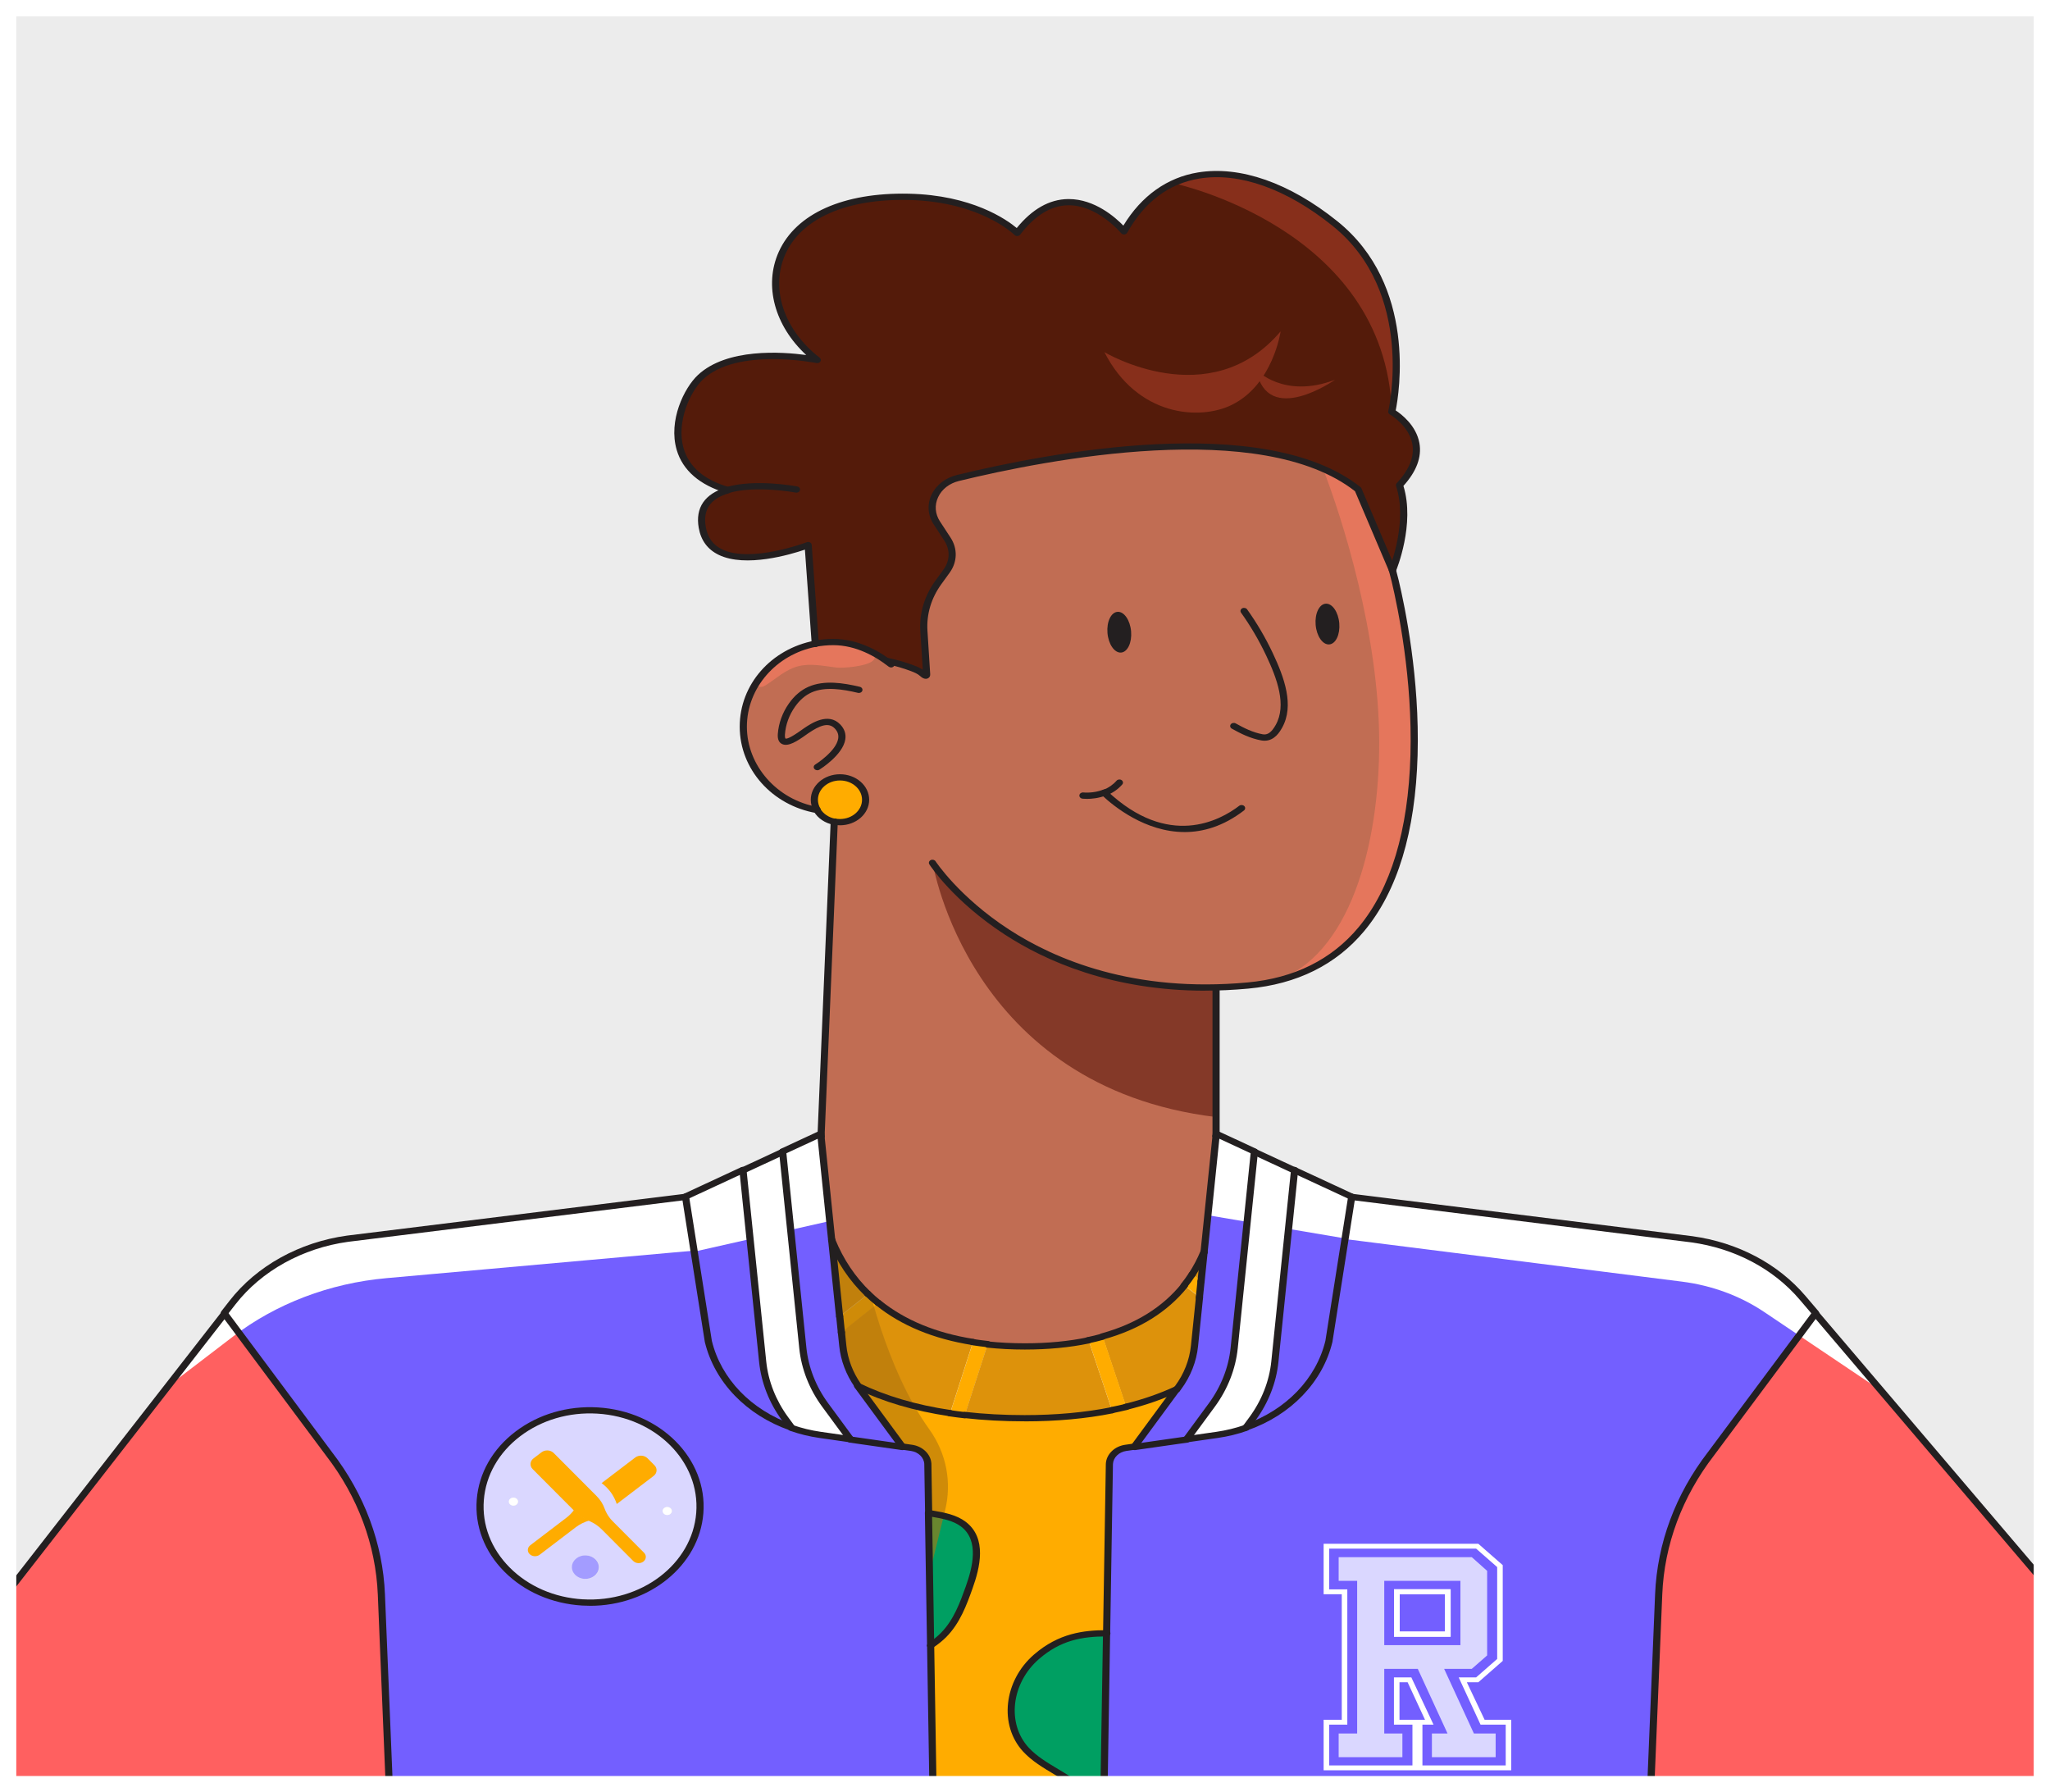 <svg width="580" height="507" viewBox="0 0 580 507" fill="none" xmlns="http://www.w3.org/2000/svg">
<rect x="0" y="0" width="580" height="507" fill="#333333" stroke="none"/>
<g clip-path="url(#clip0_10002_74033)">
<rect width="580" height="507" fill="#ECECEC"/>
<path d="M244.94 226.189C244.94 229.691 241.69 232.532 237.684 232.532C237.151 232.532 236.625 232.474 236.119 232.379C233.981 231.967 232.207 230.734 231.229 229.072C230.724 228.205 230.434 227.227 230.434 226.189C230.434 222.687 233.684 219.852 237.684 219.852C241.683 219.852 244.94 222.687 244.94 226.189Z" fill="#FFAC00"/>
<path d="M340.729 354.164L339.879 362.418L337.391 360.484C338.753 358.391 339.846 356.257 340.729 354.164Z" fill="#DD920B"/>
<path d="M400.779 127.158C400.779 123.132 398.318 120.108 396.321 118.309C394.952 117.083 393.799 116.429 393.799 116.429C393.799 116.429 395.114 110.97 395.114 103.17C395.114 92.116 392.471 76.37 379.67 64.833C379.043 64.267 378.389 63.713 377.707 63.164C362.236 50.737 345.12 45.638 331.928 51.81H331.921C326.506 54.345 321.751 58.778 318.042 65.387H318.035C317.967 65.298 317.178 64.355 315.83 63.129C315.769 63.076 315.701 63.017 315.634 62.958C315.567 62.893 315.499 62.834 315.432 62.775C310.407 58.377 298.902 51.309 287.828 65.829H287.821C287.821 65.829 287.807 65.811 287.801 65.799C287.787 65.794 287.781 65.782 287.76 65.764C287.747 65.752 287.733 65.735 287.713 65.717C287.693 65.699 287.673 65.682 287.646 65.658C287.625 65.635 287.598 65.611 287.571 65.587C285.906 64.078 276.12 56.019 257.108 55.618C230.961 55.064 219.496 67.091 219.496 80.013C219.496 87.312 223.151 94.893 229.875 100.659C230.097 100.847 230.327 101.042 230.556 101.225C230.779 101.413 231.008 101.596 231.244 101.779C230.549 101.643 208.233 97.216 198.204 106.648C195.169 109.502 191.824 115.881 191.824 122.33C191.824 126.41 193.16 130.519 196.761 133.779C198.926 135.736 201.9 137.387 205.886 138.548C201.704 139.774 198.514 142.25 198.514 146.943C198.514 147.603 198.575 148.305 198.71 149.054C199.142 151.512 200.201 153.316 201.671 154.607C209.427 161.416 228.668 154.047 228.668 154.047C229.578 166.227 230.597 180.594 230.691 182.003C232.357 181.684 234.083 181.513 235.844 181.513C241.522 181.513 246.769 183.877 251.004 186.925C253.419 187.438 255.793 188.093 258.14 188.989C259.212 189.396 260.298 189.855 261.101 190.604C261.465 190.94 262.186 191.447 262.186 190.728V190.645L261.417 178.43C261.391 178.006 261.377 177.581 261.377 177.157C261.377 172.765 262.807 168.443 265.504 164.718L267.858 161.475C268.89 160.054 269.409 158.433 269.409 156.812C269.409 155.326 268.971 153.835 268.094 152.497L265.086 147.886C264.183 146.507 263.764 145.021 263.764 143.571C263.764 139.827 266.543 136.273 271.048 135.17C296.986 128.839 357.522 117.183 384.263 138.401L393.968 161.233L393.988 161.275C393.988 161.275 397.178 153.623 397.178 145.239C397.178 142.557 396.848 139.792 395.984 137.18C399.532 133.39 400.779 130.023 400.779 127.158ZM400.779 127.158C400.779 123.132 398.318 120.108 396.321 118.309C394.952 117.083 393.799 116.429 393.799 116.429C393.799 116.429 395.114 110.97 395.114 103.17C395.114 92.116 392.471 76.37 379.67 64.833C379.043 64.267 378.389 63.713 377.707 63.164C362.236 50.737 345.12 45.638 331.928 51.81H331.921C326.506 54.345 321.751 58.778 318.042 65.387H318.035C317.967 65.298 317.178 64.355 315.83 63.129C315.769 63.076 315.701 63.017 315.634 62.958C315.567 62.893 315.499 62.834 315.432 62.775C310.407 58.377 298.902 51.309 287.828 65.829H287.821C287.821 65.829 287.807 65.811 287.801 65.799C287.787 65.794 287.781 65.782 287.76 65.764C287.747 65.752 287.733 65.735 287.713 65.717C287.693 65.699 287.673 65.682 287.646 65.658C287.625 65.635 287.598 65.611 287.571 65.587C285.906 64.078 276.12 56.019 257.108 55.618C230.961 55.064 219.496 67.091 219.496 80.013C219.496 87.312 223.151 94.893 229.875 100.659C230.097 100.847 230.327 101.042 230.556 101.225C230.779 101.413 231.008 101.596 231.244 101.779C230.549 101.643 208.233 97.216 198.204 106.648C195.169 109.502 191.824 115.881 191.824 122.33C191.824 126.41 193.16 130.519 196.761 133.779C198.926 135.736 201.9 137.387 205.886 138.548C201.704 139.774 198.514 142.25 198.514 146.943C198.514 147.603 198.575 148.305 198.71 149.054C199.142 151.512 200.201 153.316 201.671 154.607C209.427 161.416 228.668 154.047 228.668 154.047C229.578 166.227 230.597 180.594 230.691 182.003C232.357 181.684 234.083 181.513 235.844 181.513C241.522 181.513 246.769 183.877 251.004 186.925C253.419 187.438 255.793 188.093 258.14 188.989C259.212 189.396 260.298 189.855 261.101 190.604C261.465 190.94 262.186 191.447 262.186 190.728V190.645L261.417 178.43C261.391 178.006 261.377 177.581 261.377 177.157C261.377 172.765 262.807 168.443 265.504 164.718L267.858 161.475C268.89 160.054 269.409 158.433 269.409 156.812C269.409 155.326 268.971 153.835 268.094 152.497L265.086 147.886C264.183 146.507 263.764 145.021 263.764 143.571C263.764 139.827 266.543 136.273 271.048 135.17C296.986 128.839 357.522 117.183 384.263 138.401L393.968 161.233L393.988 161.275C393.988 161.275 397.178 153.623 397.178 145.239C397.178 142.557 396.848 139.792 395.984 137.18C399.532 133.39 400.779 130.023 400.779 127.158Z" fill="#541B0A"/>
<path d="M274.315 449.197C272.616 453.937 270.828 458.824 267.106 462.579C266.006 463.694 264.759 464.661 263.43 465.551L263.093 445.159L262.816 428.109C263.194 428.168 263.572 428.221 263.949 428.28C264.995 428.457 266.054 428.64 267.092 428.882C269.129 429.353 271.085 430.031 272.67 431.222C278.207 435.39 276.5 443.101 274.315 449.197Z" fill="#009F62"/>
<path d="M313.129 461.789L312.3 512.318C309.912 509.819 307.687 507.172 304.935 504.99C300.288 501.306 294.232 499.001 290.28 494.744C283.3 487.245 285.377 475.23 293.234 468.427C299.729 462.809 306.183 461.801 313.129 461.789Z" fill="#009F62"/>
<path d="M113.408 582.429H-23.316L-23.256 482.762L47.383 392.127L63.589 371.328L69.578 379.363L93.176 411.039C102.274 422.824 107.399 436.601 107.986 450.809L113.408 582.429Z" fill="#FF6060"/>
<path d="M263.408 465.518L262.794 428.077L262.565 414.075C262.437 411.806 260.515 409.925 257.952 409.56L255.376 409.188L240.653 407.084L232.048 405.851C229.235 405.451 226.511 404.784 223.928 403.871C212.132 399.75 203.216 390.712 200.505 379.535L197.511 360.534L194.058 338.656L98.459 350.482C85.233 352.316 73.465 358.836 65.925 368.51L63.625 371.464L69.614 379.499L93.212 411.175C102.31 422.96 107.435 436.737 108.022 450.945L113.444 582.565H265.323L263.408 465.518ZM198.118 428.036C196.937 443.028 182.073 454.341 164.929 453.309C147.779 452.277 134.837 439.29 136.017 424.298C137.197 409.306 152.055 397.993 169.205 399.025C186.356 400.056 199.298 413.05 198.118 428.036Z" fill="#735FFF"/>
<path d="M366.232 331.034L360.655 385.23C360.061 390.996 357.876 396.549 354.302 401.419L352.521 403.836C349.932 404.749 347.214 405.416 344.401 405.816L335.789 407.049L342.864 397.439C346.445 392.576 348.63 387.022 349.223 381.262L354.929 325.781L366.232 331.034Z" fill="white"/>
<path d="M339.882 362.395L339.41 366.94L335.121 363.597C335.951 362.566 336.713 361.516 337.394 360.461L339.882 362.395Z" fill="#FFAC00"/>
<path d="M339.328 366.936L337.912 380.708C337.48 384.911 335.889 388.967 333.272 392.51L332.881 393.035C328.659 394.992 323.924 396.673 318.596 397.981L311.906 377.973C322.953 374.913 330.244 369.548 335.039 363.594L339.328 366.936Z" fill="#DD920B"/>
<path d="M332.988 393.057L321.152 409.134L318.576 409.505C316.013 409.871 314.091 411.751 313.963 414.021L313.18 461.88C306.234 461.891 299.78 462.9 293.285 468.518C285.428 475.321 283.351 487.336 290.331 494.835C294.283 499.091 300.339 501.396 304.986 505.081C307.738 507.262 309.963 509.909 312.351 512.409L311.204 582.51H265.357L263.442 465.464C264.771 464.574 266.018 463.607 267.117 462.493C270.84 458.737 272.627 453.85 274.327 449.11C276.512 443.015 278.218 435.303 272.681 431.135C271.097 429.945 269.141 429.267 267.104 428.795C266.065 428.553 265.007 428.37 263.961 428.194C263.584 428.135 263.206 428.082 262.828 428.023L262.599 414.021C262.471 411.751 260.549 409.871 257.986 409.505L255.41 409.134L243.182 392.533C243.047 392.356 242.933 392.167 242.805 391.984C247.438 394.242 252.719 396.176 258.748 397.679C261.918 398.475 265.297 399.147 268.898 399.684C270.254 399.89 271.65 400.073 273.073 400.232C278.272 400.827 283.904 401.146 289.994 401.146C299.28 401.146 307.448 400.344 314.637 398.906C316.033 398.628 317.382 398.328 318.704 398.004C324.032 396.695 328.766 395.015 332.988 393.057Z" fill="#FFAC00"/>
<path d="M245.655 365.95L237.656 372.306L235.438 350.711C237.461 355.698 240.644 361.11 245.655 365.95Z" fill="#DD920B"/>
<path d="M248.559 368.684L238.085 377.008L237.613 372.433L245.612 366.078C246.529 366.968 247.507 367.841 248.559 368.684Z" fill="#FFAC00"/>
<path d="M275.296 379.565L268.836 399.639C258.402 398.089 249.817 395.383 242.742 391.94C240.355 388.526 238.885 384.677 238.48 380.686L238.082 376.848L248.556 368.523C254.821 373.57 263.44 377.697 275.296 379.565Z" fill="#DD920B"/>
<g style="mix-blend-mode:multiply" opacity="0.6">
<path d="M267.394 427.252L267.023 428.767L263.024 445.044L262.747 427.994L262.518 413.993C262.39 411.723 260.468 409.843 257.905 409.477L255.329 409.106L240.606 407.001L232.001 405.769C229.188 405.368 226.464 404.702 223.881 403.788C220.691 402.674 217.71 401.2 215.005 399.42L202.117 368.935L213.636 364.69L225.047 360.487L235.966 356.46L243.473 353.695C243.473 353.695 247.627 378.249 258.667 397.651C259.982 399.962 261.399 402.196 262.916 404.313C267.799 411.134 269.33 419.387 267.394 427.252Z" fill="#AF750E"/>
</g>
<path d="M279.487 380.158L273.026 400.231C271.603 400.072 270.207 399.889 268.852 399.683L275.312 379.609C276.661 379.822 278.051 380.004 279.487 380.158Z" fill="#FFAC00"/>
<path d="M314.572 398.854C307.383 400.293 299.216 401.094 289.929 401.094C283.839 401.094 278.208 400.776 273.008 400.181L279.469 380.107C282.726 380.455 286.206 380.637 289.929 380.637C296.741 380.637 302.702 380.018 307.916 378.922L314.572 398.854Z" fill="#DD920B"/>
<path d="M223.876 403.872C220.686 402.758 217.705 401.284 215 399.504C207.71 394.705 202.429 387.689 200.453 379.536L194.006 338.658L193.992 338.575L210.165 331.07L213.631 364.774L215.742 385.266C216.336 391.032 218.521 396.585 222.095 401.455L223.876 403.872Z" fill="#735FFF"/>
<path d="M240.577 407.049L231.972 405.816C229.159 405.416 226.435 404.749 223.852 403.836L222.071 401.419C218.497 396.549 216.312 390.996 215.718 385.23L213.607 364.738L210.141 331.034L221.444 325.781L225.018 360.534L227.149 381.262C227.743 387.022 229.921 392.576 233.509 397.439L240.577 407.049Z" fill="white"/>
<path d="M255.321 409.241L240.598 407.136L233.53 397.526C229.942 392.663 227.764 387.109 227.17 381.35L225.039 360.622L221.465 325.869L232.276 320.852L232.35 321.583L235.365 350.829L235.958 356.595L237.583 372.424L238.056 376.999L238.453 380.837C238.858 384.828 240.328 388.678 242.716 392.091C242.844 392.274 242.959 392.462 243.093 392.639L255.321 409.241Z" fill="#735FFF"/>
<path d="M513.69 371.517L509.023 377.778L484.137 411.181C475.039 422.966 469.913 436.743 469.327 450.951L463.904 582.57H311.148L312.295 512.469L313.124 461.94L313.907 414.081C314.035 411.812 315.957 409.931 318.52 409.566L321.096 409.194L335.812 407.089L344.424 405.857C347.237 405.456 349.954 404.79 352.544 403.877C364.34 399.756 373.256 390.718 375.967 379.541L380.539 350.5L382.407 338.656L478.687 350.653C491.218 352.387 502.474 358.341 510.048 367.237L513.69 371.517Z" fill="#735FFF"/>
<path d="M635.604 514.567V582.382H463.891L469.313 450.762C469.9 436.554 475.025 422.777 484.123 410.992L509.009 377.589L513.676 371.328L531.805 392.622L635.604 514.567Z" fill="#FF6060"/>
<path d="M354.918 325.869L349.213 381.35C348.619 387.109 346.434 392.663 342.853 397.526L335.778 407.136L321.062 409.241L332.899 393.164L333.29 392.639C335.906 389.096 337.498 385.04 337.93 380.837L339.346 367.065L339.818 362.52L340.668 354.266L344.047 321.4L344.107 320.852L354.918 325.869Z" fill="#735FFF"/>
<path d="M318.661 397.962C317.339 398.286 315.99 398.587 314.594 398.864L307.938 378.932C309.334 378.643 310.682 378.313 311.971 377.953L318.661 397.962Z" fill="#FFAC00"/>
<path d="M382.369 338.575L382.355 338.652L375.915 379.536C373.204 390.714 364.288 399.751 352.492 403.872L354.273 401.455C357.847 396.585 360.032 391.032 360.626 385.266L366.203 331.07L382.369 338.575Z" fill="#735FFF"/>
<path d="M169.2 398.956C152.05 397.924 137.192 409.237 136.012 424.229C134.832 439.221 147.774 452.209 164.925 453.24C182.068 454.272 196.932 442.959 198.113 427.967C199.293 412.981 186.351 399.988 169.2 398.956ZM145.211 425.915C144.503 425.868 143.964 425.332 144.018 424.713C144.065 424.088 144.678 423.622 145.393 423.663C146.102 423.705 146.641 424.241 146.587 424.866C146.54 425.485 145.926 425.957 145.211 425.915ZM169.504 443.554C169.355 445.388 167.541 446.773 165.444 446.649C163.346 446.52 161.762 444.934 161.91 443.1C162.052 441.267 163.872 439.881 165.963 440.011C168.061 440.135 169.645 441.727 169.504 443.554ZM188.732 428.533C188.023 428.492 187.484 427.955 187.538 427.33C187.585 426.711 188.199 426.24 188.914 426.281C189.622 426.328 190.161 426.865 190.107 427.489C190.06 428.108 189.446 428.58 188.732 428.533Z" fill="#DAD7FF"/>
<path d="M146.534 424.854C146.487 425.473 145.873 425.944 145.158 425.903C144.45 425.856 143.911 425.319 143.965 424.7C144.012 424.075 144.626 423.61 145.34 423.651C146.049 423.692 146.588 424.229 146.534 424.854Z" fill="white"/>
<path d="M171.336 427.461C171.376 427.543 171.417 427.62 171.457 427.703H171.451C171.41 427.626 171.37 427.543 171.336 427.461Z" fill="#FFAC00"/>
<path d="M184.92 417.518L174.5 425.453C173.731 423.148 172.369 421.149 170.211 419.54L179.72 412.3C180.745 411.522 182.297 411.617 183.193 412.513L185.156 414.482C186.053 415.378 185.945 416.74 184.92 417.518Z" fill="#FFAC00"/>
<path d="M166.786 430.1C165.356 430.519 164.028 431.167 162.888 432.034L152.704 439.792C151.861 440.435 150.58 440.358 149.838 439.615C149.103 438.878 149.191 437.758 150.04 437.116L160.271 429.322C161.101 428.691 161.816 427.954 162.402 427.141L162.76 427.5C163.765 428.514 164.999 429.334 166.381 429.917L166.611 430.018C166.671 430.041 166.725 430.077 166.786 430.1Z" fill="#FFAC00"/>
<path d="M182.027 441.744C181.178 442.387 179.896 442.31 179.161 441.573L170.245 432.624C169.281 431.657 168.107 430.867 166.799 430.289C166.738 430.266 166.684 430.23 166.624 430.207L166.394 430.107C165.012 429.523 163.778 428.704 162.773 427.69L162.415 427.33L150.701 415.58C149.81 414.684 149.918 413.323 150.943 412.544L153.196 410.829C154.221 410.045 155.779 410.139 156.669 411.035L167.433 421.835L168.788 423.191C169.82 424.229 170.603 425.449 171.068 426.764C171.203 427.141 171.371 427.513 171.554 427.872C172.012 428.762 172.612 429.6 173.354 430.337L182.223 439.244C182.958 439.981 182.87 441.101 182.027 441.744Z" fill="#FFAC00"/>
<path d="M169.412 443.536C169.264 445.369 167.45 446.755 165.352 446.631C163.255 446.501 161.67 444.915 161.818 443.082C161.96 441.248 163.781 439.863 165.871 439.993C167.969 440.117 169.554 441.708 169.412 443.536Z" fill="#A39CFF"/>
<path d="M190.054 427.524C190.007 428.143 189.393 428.614 188.678 428.567C187.97 428.526 187.43 427.989 187.484 427.364C187.531 426.745 188.145 426.274 188.86 426.315C189.568 426.362 190.108 426.899 190.054 427.524Z" fill="white"/>
<path d="M372.519 273.197C369.039 275.06 365.168 276.528 360.852 277.519C358.41 278.085 355.834 278.497 353.109 278.751C350.014 279.034 346.999 279.211 344.079 279.281V321.321L340.7 354.188C339.817 356.281 338.724 358.415 337.362 360.508C336.68 361.563 335.918 362.612 335.089 363.644C330.294 369.598 323.003 374.963 311.956 378.023C310.668 378.382 309.319 378.712 307.923 379.001C302.71 380.098 296.748 380.717 289.937 380.717C286.214 380.717 282.734 380.534 279.476 380.186C278.04 380.033 276.65 379.85 275.302 379.638C263.445 377.769 254.826 373.642 248.561 368.596C247.509 367.753 246.531 366.88 245.614 365.99C240.603 361.15 237.42 355.738 235.396 350.751L232.382 321.504L236.118 232.396C236.624 232.49 237.15 232.549 237.683 232.549C241.689 232.549 244.939 229.707 244.939 226.206C244.939 222.704 241.689 219.868 237.683 219.868C233.676 219.868 230.433 222.704 230.433 226.206C230.433 227.243 230.723 228.222 231.228 229.088C219.338 227.043 210.328 217.268 210.328 205.513C210.328 204.64 210.375 203.78 210.476 202.937C210.74 200.655 211.34 198.468 212.23 196.428C213.855 192.702 216.452 189.454 219.716 186.949C222.528 184.791 225.833 183.187 229.455 182.309C229.583 182.279 229.704 182.25 229.832 182.22C230.122 182.15 230.412 182.091 230.709 182.032C232.375 181.713 234.101 181.542 235.862 181.542C236.003 181.542 236.185 181.542 236.374 181.554C237.696 181.59 238.991 181.743 240.252 182.008C242.37 182.45 244.4 183.187 246.302 184.119C247.981 184.932 249.566 185.899 251.023 186.954C253.437 187.467 255.811 188.122 258.158 189.018C259.23 189.425 260.316 189.884 261.119 190.633C261.496 190.981 262.258 191.512 262.204 190.674C262.204 190.668 261.436 178.459 261.436 178.459C261.132 173.631 262.562 168.832 265.523 164.747L267.876 161.504C267.991 161.351 268.092 161.192 268.193 161.033C269.859 158.391 269.846 155.167 268.112 152.526L265.104 147.915C261.881 142.987 264.814 136.726 271.066 135.199C282.511 132.405 300.673 128.579 319.705 126.993H319.719C339.095 125.378 359.361 126.085 374.333 132.576H374.34C375.223 132.965 376.08 133.366 376.923 133.79C379.587 135.123 382.055 136.661 384.281 138.43L393.986 161.262C394.269 162.294 394.539 163.332 394.782 164.369C401.742 193.669 407.967 254.197 372.519 273.197Z" fill="#C16D53"/>
<path d="M317.158 184.6C319.004 184.482 320.285 181.806 320.019 178.624C319.753 175.442 318.041 172.958 316.195 173.075C314.348 173.193 313.067 175.869 313.333 179.051C313.599 182.233 315.312 184.718 317.158 184.6Z" fill="#231F20"/>
<path d="M376.056 182.295C377.903 182.177 379.184 179.502 378.918 176.319C378.652 173.137 376.939 170.653 375.093 170.771C373.247 170.889 371.966 173.564 372.232 176.746C372.498 179.929 374.21 182.413 376.056 182.295Z" fill="#231F20"/>
<g style="mix-blend-mode:screen">
<path d="M372.472 273.145C368.992 275.008 365.121 276.476 360.805 277.466C381.806 270.557 390.284 239.241 390.216 209.859C390.149 179.356 379.79 146.649 374.286 132.523C376.95 133.856 382.008 136.609 384.234 138.378L393.939 161.21C394.222 162.242 394.492 163.279 394.735 164.317C401.695 193.617 407.92 254.144 372.472 273.145Z" fill="#E5765C"/>
</g>
<path d="M344.08 279.17C344.08 279.17 295.111 283.71 263.852 243.922C263.852 243.922 273.9 307.509 344.08 315.998V279.17Z" fill="#843928"/>
<path d="M395.103 103.168C395.103 110.968 393.788 116.427 393.788 116.427C391.886 64.335 331.91 51.814 331.91 51.814H331.917C345.109 45.635 362.225 50.735 377.696 63.162C378.378 63.711 379.032 64.265 379.659 64.831C392.459 76.368 395.103 92.114 395.103 103.168Z" fill="#872F1B"/>
<path d="M312.473 99.618C312.473 99.618 342.248 117.451 362.326 93.734C362.326 93.734 360.188 108.815 348.48 114.545C339.375 119.008 321.739 117.782 312.473 99.618Z" fill="#872F1B"/>
<path d="M355.426 104.633C355.426 104.633 363.202 112.969 377.709 107.427C377.709 107.427 358.555 120.928 355.426 104.633Z" fill="#872F1B"/>
<path d="M405.125 497.068V490.365H409.543L401.126 472.083H391.644V490.365H396.776V497.068H378.742V490.365H383.976V447.187H378.742V440.484H416.402L420.752 444.364V468.287L416.408 472.083H408.585L417.002 490.365H423.159V497.068H405.125ZM391.644 465.38H413.192V447.187H391.644V465.38Z" fill="#DAD7FF"/>
<g style="mix-blend-mode:soft-light">
<path d="M531.83 393.118L509.015 377.778L499.155 371.146C492.357 366.577 484.331 363.617 475.847 362.544L380.531 350.5L382.399 338.656L478.679 350.653C491.21 352.387 502.466 358.341 510.04 367.237L513.682 371.517L531.81 392.811L531.83 393.118Z" fill="white"/>
</g>
<g style="mix-blend-mode:soft-light">
<path d="M196.413 353.772L109.352 361.56C93.267 362.998 78.093 368.77 65.927 378.078L47.387 392.263L63.593 371.464L65.893 368.51C73.433 358.836 85.201 352.316 98.427 350.482L194.026 338.656L196.413 353.778V353.772Z" fill="white"/>
</g>
<g style="mix-blend-mode:screen">
<path d="M246.988 186.88C245.079 188.596 238.308 189.032 236.703 188.843C233.075 188.407 229.332 187.558 225.818 188.472C222.27 189.392 219.64 191.938 216.639 193.837C216.322 194.037 215.992 194.232 215.607 194.285C213.226 194.621 214.697 192.068 215.209 191.396C216.457 189.757 217.988 188.266 219.681 186.969C220.483 186.603 221.279 186.214 222.048 185.748C224.503 184.268 226.607 183.06 229.419 182.329C229.547 182.299 229.669 182.27 229.797 182.24C230.087 182.17 230.377 182.111 230.674 182.052C232.339 181.733 234.066 181.562 235.826 181.562C236.662 181.562 238.369 181.698 240.217 182.028C242.476 182.423 244.938 183.095 246.266 184.139C247.73 185.288 247.757 186.19 246.988 186.88Z" fill="#E5765C"/>
</g>
<path d="M394.402 449.586V462.951H410.42V449.586H394.402ZM408.848 461.577H395.974V450.96H408.848V461.577Z" fill="white"/>
<path d="M420.039 486.495L415.007 475.878H418.258L425.164 469.835V442.746L418.258 436.703H374.488V450.982H379.621V486.495H374.488V500.774H427.572V486.495H420.039ZM426.007 499.4H402.443V487.869H405.586L399.307 474.504H394.384V487.869H399.617V499.4H376.06V487.869H381.192V449.608H376.06V438.077H417.631L423.593 443.294V469.287L417.631 474.504H412.708L418.885 487.869H426.007V499.4ZM395.955 486.495V475.878H398.255L403.178 486.495H395.955Z" fill="white"/>
<path d="M394.402 449.586V462.951H410.42V449.586H394.402ZM408.848 461.577H395.974V450.96H408.848V461.577Z" fill="white"/>
<path d="M394.402 449.586V462.951H410.42V449.586H394.402ZM408.848 461.577H395.974V450.96H408.848V461.577Z" fill="white"/>
<g style="mix-blend-mode:soft-light">
<path d="M232.441 321.492L235.011 345.351L196.38 354.076L194.094 338.618L232.441 321.492Z" fill="white"/>
</g>
<g style="mix-blend-mode:soft-light">
<path d="M344.073 321.172L341.922 343.792L380.532 350.318L382.4 338.475L344.073 321.172Z" fill="white"/>
</g>
<path d="M231.197 230.026C231.13 230.026 231.069 230.026 231.001 230.008C218.417 227.845 209.285 217.563 209.285 205.566C209.285 193.569 218.194 183.583 230.462 181.224C231.008 181.118 231.548 181.419 231.669 181.897C231.791 182.374 231.447 182.846 230.9 182.952C219.55 185.133 211.315 194.648 211.315 205.572C211.315 216.496 219.759 226.277 231.399 228.281C231.946 228.375 232.303 228.841 232.195 229.319C232.101 229.743 231.676 230.032 231.204 230.032L231.197 230.026Z" fill="#231F20"/>
<path d="M252.108 188.811C251.865 188.811 251.629 188.734 251.433 188.587C247.893 185.81 242.302 182.503 235.746 182.503C234.087 182.503 232.428 182.662 230.81 182.969C230.263 183.075 229.724 182.774 229.602 182.297C229.481 181.819 229.825 181.347 230.371 181.241C232.125 180.905 233.932 180.734 235.74 180.734C242.929 180.734 248.972 184.289 252.776 187.272C253.194 187.597 253.227 188.157 252.85 188.522C252.647 188.717 252.371 188.817 252.094 188.817L252.108 188.811Z" fill="#231F20"/>
<path d="M231.239 217.877C230.922 217.877 230.611 217.748 230.409 217.506C230.085 217.105 230.193 216.557 230.652 216.274C230.713 216.238 236.607 212.536 237.153 208.893C237.308 207.843 236.991 206.924 236.189 206.081C234.395 204.2 231.886 205.255 228.676 207.431C228.514 207.543 228.305 207.69 228.055 207.867C225.607 209.624 223.071 211.28 221.311 210.49C220.374 210.072 219.956 209.111 220.063 207.631C220.286 204.589 221.372 201.606 223.193 199.012C224.737 196.819 226.592 195.227 228.71 194.29C233.167 192.315 238.57 193.176 243.27 194.284C243.81 194.414 244.127 194.897 243.985 195.369C243.843 195.84 243.29 196.118 242.744 195.994C238.414 194.974 233.464 194.166 229.62 195.87C227.84 196.66 226.255 198.028 224.913 199.944C223.26 202.296 222.276 204.996 222.08 207.749C222.013 208.71 222.235 208.922 222.242 208.922C222.518 209.028 223.496 208.857 226.774 206.505C227.037 206.316 227.266 206.151 227.442 206.034C229.505 204.642 234.334 201.376 237.747 204.955C238.92 206.181 239.392 207.59 239.163 209.134C238.502 213.55 232.095 217.559 231.825 217.73C231.65 217.842 231.441 217.895 231.239 217.895V217.877Z" fill="#231F20"/>
<path d="M357.778 209.536C357.481 209.536 357.164 209.507 356.834 209.448C353.738 208.882 351.007 207.514 348.518 206.123C348.046 205.857 347.911 205.315 348.208 204.902C348.505 204.49 349.139 204.372 349.604 204.631C351.931 205.934 354.466 207.207 357.238 207.714C358.641 207.968 359.747 207.178 360.934 205.067C364.084 199.455 361.332 191.986 358.23 185.424C356.206 181.144 353.812 177.07 351.121 173.309C350.825 172.896 350.966 172.348 351.438 172.089C351.91 171.829 352.538 171.953 352.834 172.366C355.586 176.21 358.034 180.372 360.098 184.746C363.376 191.679 366.249 199.602 362.748 205.845C362.155 206.901 360.678 209.536 357.771 209.536H357.778Z" fill="#231F20"/>
<path d="M335.137 235.369C324.023 235.369 315.067 228.047 311.789 224.97C311.411 224.61 311.432 224.05 311.843 223.72C312.254 223.39 312.895 223.408 313.273 223.767C330.599 240.086 345.153 232.121 350.609 227.941C351.027 227.617 351.667 227.658 352.038 228.024C352.409 228.389 352.362 228.949 351.944 229.273C346.11 233.748 340.384 235.375 335.137 235.375V235.369Z" fill="#231F20"/>
<path d="M312.532 225.141C312.148 225.141 311.777 224.947 311.608 224.617C311.379 224.168 311.608 223.65 312.121 223.449C313.625 222.866 314.9 221.987 315.911 220.838C316.248 220.449 316.889 220.378 317.328 220.678C317.773 220.979 317.854 221.533 317.51 221.916C316.289 223.302 314.758 224.357 312.944 225.065C312.809 225.118 312.667 225.141 312.532 225.141Z" fill="#231F20"/>
<path d="M307.505 225.982C306.763 225.982 306.297 225.929 306.25 225.923C305.697 225.853 305.313 225.405 305.394 224.921C305.475 224.438 305.987 224.102 306.54 224.172C306.567 224.172 309.292 224.485 312.124 223.382C312.637 223.182 313.23 223.382 313.46 223.83C313.689 224.279 313.46 224.797 312.947 224.998C310.816 225.829 308.766 225.988 307.511 225.988L307.505 225.982Z" fill="#231F20"/>
<path d="M230.67 183.034C230.137 183.034 229.692 182.674 229.658 182.203L229.645 181.99C229.314 177.357 228.492 165.761 227.73 155.479C223.609 156.882 210.99 160.632 203.37 156.971C200.227 155.461 198.318 152.891 197.691 149.336C196.679 143.623 199.397 139.656 205.541 137.858C206.067 137.705 206.647 137.952 206.823 138.418C206.998 138.884 206.715 139.385 206.182 139.538C200.948 141.071 198.824 144.189 199.687 149.071C200.22 152.095 201.744 154.176 204.341 155.42C212.481 159.329 228.087 153.445 228.242 153.386C228.546 153.268 228.89 153.292 229.173 153.439C229.456 153.587 229.631 153.852 229.658 154.135C230.441 164.711 231.324 177.056 231.668 181.878L231.682 182.097C231.715 182.586 231.29 183.004 230.737 183.034C230.717 183.034 230.697 183.034 230.677 183.034H230.67Z" fill="#231F20"/>
<path d="M205.853 139.505C205.428 139.505 205.037 139.27 204.896 138.904C204.72 138.438 205.003 137.937 205.536 137.784C213.656 135.402 225.074 137.519 225.56 137.613C226.106 137.719 226.45 138.185 226.335 138.662C226.221 139.14 225.681 139.446 225.135 139.34C225.02 139.317 213.771 137.236 206.184 139.464C206.076 139.494 205.968 139.511 205.86 139.511L205.853 139.505Z" fill="#231F20"/>
<path d="M261.924 192.018C261.513 192.018 260.973 191.841 260.339 191.246C259.651 190.603 258.666 190.197 257.716 189.837C255.571 189.023 253.291 188.363 250.749 187.827C250.203 187.715 249.872 187.231 250 186.76C250.128 186.288 250.675 185.993 251.221 186.105C253.885 186.665 256.272 187.361 258.525 188.216C259.354 188.528 260.272 188.905 261.081 189.454C260.879 186.282 260.393 178.524 260.393 178.524C260.076 173.477 261.539 168.555 264.635 164.292L266.989 161.044C268.769 158.592 268.85 155.502 267.198 152.979L264.183 148.369C262.49 145.781 262.261 142.715 263.556 139.956C264.851 137.203 267.474 135.163 270.752 134.362C296.009 128.195 357.691 116.186 384.918 137.793C385.039 137.887 385.127 138.005 385.187 138.141L394.892 160.967C395.088 161.427 394.818 161.934 394.299 162.105C393.773 162.276 393.193 162.04 392.997 161.586L383.373 138.96C356.801 118.144 296.171 129.993 271.292 136.065C268.614 136.72 266.476 138.382 265.424 140.628C264.365 142.88 264.554 145.38 265.937 147.491L268.951 152.101C270.975 155.196 270.873 158.981 268.688 161.993L266.335 165.242C263.468 169.197 262.106 173.754 262.403 178.429C262.92 186.585 263.178 190.672 263.178 190.692C263.232 191.535 262.659 191.847 262.41 191.936C262.275 191.983 262.113 192.024 261.931 192.024L261.924 192.018Z" fill="#231F20"/>
<path d="M393.958 162.219C393.54 162.219 393.162 161.995 393.014 161.648C392.906 161.406 392.933 161.141 393.054 160.922C393.56 159.643 398.254 147.334 394.983 137.488C394.889 137.211 394.963 136.905 395.172 136.681C398.733 132.872 400.223 129.158 399.596 125.639C398.665 120.386 393.27 117.261 393.216 117.232C392.865 117.032 392.69 116.666 392.778 116.306C392.859 115.976 400.52 82.762 376.996 63.873C363.967 53.409 350.586 48.663 339.31 50.514C330.697 51.929 323.832 57.082 318.922 65.83C318.767 66.108 318.45 66.296 318.099 66.32C317.735 66.349 317.398 66.208 317.196 65.954C317.128 65.872 310.478 57.937 302.183 58.072C297.341 58.149 292.788 60.943 288.641 66.373C288.465 66.603 288.182 66.744 287.865 66.768C287.555 66.785 287.245 66.674 287.036 66.467C287.015 66.444 284.601 64.068 279.718 61.674C275.22 59.464 267.633 56.787 257.051 56.563C239.455 56.186 226.756 61.78 222.211 71.891C217.861 81.565 221.759 93.338 231.902 101.179C232.246 101.45 232.34 101.886 232.131 102.246C231.915 102.606 231.45 102.794 230.998 102.7C230.776 102.653 208.574 98.219 198.916 107.31C195.234 110.777 191.268 119.49 193.42 126.836C194.957 132.076 199.247 135.755 206.173 137.771C206.706 137.925 206.989 138.426 206.814 138.891C206.638 139.351 206.065 139.605 205.532 139.452C198.019 137.27 193.15 133.061 191.457 127.278C189.022 118.959 193.581 109.727 197.432 106.107C205.62 98.408 221.233 99.499 228.105 100.43C219.182 92.177 216.04 80.781 220.329 71.248C225.205 60.401 238.626 54.405 257.105 54.794C274.964 55.172 284.776 62.093 287.663 64.504C292.02 59.145 296.896 56.386 302.156 56.309C302.237 56.309 302.311 56.309 302.392 56.309C309.716 56.309 315.564 61.486 317.83 63.82C322.942 55.402 330.212 50.214 338.939 48.781C350.849 46.824 364.85 51.723 378.365 62.576C401.006 80.752 395.806 111.519 394.882 116.1C396.44 117.126 400.695 120.333 401.592 125.356C402.294 129.282 400.776 133.35 397.067 137.447C400.399 148.259 395.138 161.093 394.909 161.642C394.767 161.989 394.39 162.219 393.965 162.225L393.958 162.219Z" fill="#231F20"/>
<path d="M242.715 392.833C242.377 392.833 242.04 392.685 241.851 392.408C239.383 388.883 237.859 384.862 237.441 380.771L237.043 376.933C236.996 376.444 237.4 376.019 237.96 375.972C238.52 375.931 239.005 376.284 239.059 376.774L239.457 380.612C239.848 384.432 241.271 388.187 243.578 391.483C243.868 391.901 243.72 392.444 243.241 392.697C243.079 392.786 242.897 392.827 242.715 392.827V392.833Z" fill="#231F20"/>
<path d="M255.309 410.209C255.255 410.209 255.201 410.209 255.147 410.197L240.431 408.092C239.878 408.016 239.507 407.556 239.595 407.078C239.683 406.595 240.209 406.271 240.755 406.347L255.471 408.452C256.024 408.528 256.395 408.988 256.307 409.466C256.226 409.902 255.794 410.209 255.309 410.209Z" fill="#231F20"/>
<path d="M193.969 339.445C193.47 339.445 193.039 339.121 192.971 338.678L192.958 338.596C192.904 338.23 193.113 337.871 193.484 337.7L209.656 330.195C210.149 329.971 210.762 330.13 211.025 330.56C211.288 330.991 211.099 331.527 210.607 331.757L194.772 339.103C194.617 339.28 194.381 339.403 194.111 339.439C194.064 339.439 194.023 339.445 193.976 339.445H193.969Z" fill="#231F20"/>
<path d="M221.438 326.623C221.073 326.623 220.723 326.452 220.541 326.151C220.278 325.721 220.466 325.184 220.959 324.955L231.77 319.938C232.066 319.802 232.431 319.802 232.727 319.938C233.024 320.079 233.22 320.339 233.253 320.633L233.328 321.364C233.375 321.854 232.97 322.278 232.41 322.325C232.073 322.349 231.77 322.231 231.561 322.03L221.903 326.511C221.755 326.582 221.593 326.611 221.431 326.611L221.438 326.623Z" fill="#231F20"/>
<path d="M255.276 410.074C254.946 410.074 254.615 409.933 254.427 409.667L242.199 393.066C242.112 392.942 242.024 392.818 241.936 392.695L241.808 392.5C241.518 392.082 241.667 391.539 242.145 391.286C242.624 391.032 243.245 391.162 243.535 391.58L243.683 391.799C243.751 391.905 243.825 392.011 243.899 392.111L256.126 408.718C256.43 409.131 256.295 409.673 255.823 409.939C255.654 410.033 255.465 410.08 255.276 410.08V410.074Z" fill="#231F20"/>
<path d="M237.535 373.249C237.016 373.249 236.577 372.902 236.53 372.442L234.305 350.847C234.257 350.358 234.662 349.933 235.222 349.886C235.775 349.845 236.267 350.199 236.321 350.688L238.547 372.282C238.594 372.772 238.189 373.196 237.629 373.243C237.596 373.243 237.569 373.243 237.535 373.243V373.249Z" fill="#231F20"/>
<path d="M235.305 351.689C234.785 351.689 234.347 351.341 234.3 350.881L231.285 321.628C231.238 321.139 231.642 320.714 232.202 320.667C232.755 320.626 233.248 320.98 233.302 321.469L236.316 350.722C236.363 351.211 235.959 351.636 235.399 351.683C235.365 351.683 235.338 351.683 235.305 351.683V351.689Z" fill="#231F20"/>
<path d="M223.833 404.677C223.705 404.677 223.584 404.66 223.456 404.612C211.154 400.315 202.171 390.976 199.419 379.64C199.419 379.616 199.413 379.598 199.406 379.575L192.958 338.691C192.884 338.207 193.269 337.759 193.822 337.694C194.368 337.635 194.887 337.966 194.961 338.449L201.402 379.298C204.019 390.039 212.543 398.888 224.204 402.962C224.723 403.145 224.973 403.657 224.771 404.111C224.616 404.459 224.231 404.666 223.833 404.666V404.677Z" fill="#231F20"/>
<path d="M238.051 377.855C237.532 377.855 237.093 377.508 237.046 377.048L236.574 372.473C236.527 371.984 236.932 371.559 237.491 371.512C238.051 371.465 238.537 371.824 238.591 372.314L239.063 376.889C239.11 377.378 238.705 377.802 238.145 377.849C238.112 377.849 238.085 377.849 238.051 377.849V377.855Z" fill="#231F20"/>
<path d="M240.564 407.985C240.233 407.985 239.903 407.844 239.714 407.579L232.646 397.969C228.984 393.005 226.731 387.275 226.131 381.392L220.426 325.91C220.378 325.421 220.79 324.997 221.343 324.949C221.889 324.902 222.388 325.262 222.442 325.751L228.148 381.232C228.721 386.827 230.866 392.286 234.352 397.008L241.427 406.618C241.73 407.03 241.596 407.573 241.123 407.838C240.955 407.932 240.766 407.98 240.577 407.98L240.564 407.985Z" fill="#231F20"/>
<path d="M223.907 404.661C223.577 404.661 223.246 404.52 223.057 404.255L221.277 401.838C217.621 396.862 215.369 391.126 214.769 385.254L209.191 331.058C209.144 330.569 209.549 330.144 210.108 330.097C210.668 330.056 211.154 330.409 211.208 330.899L216.785 385.101C217.358 390.689 219.503 396.149 222.983 400.888L224.764 403.305C225.067 403.718 224.932 404.26 224.46 404.526C224.291 404.62 224.103 404.667 223.914 404.667L223.907 404.661Z" fill="#231F20"/>
<path d="M240.616 408.013C240.562 408.013 240.508 408.013 240.454 408.001L231.848 406.769C228.969 406.356 226.163 405.666 223.513 404.735C222.993 404.552 222.744 404.039 222.953 403.585C223.162 403.131 223.749 402.913 224.268 403.096C226.784 403.98 229.441 404.635 232.172 405.024L240.778 406.256C241.331 406.332 241.702 406.792 241.614 407.27C241.533 407.706 241.101 408.013 240.616 408.013Z" fill="#231F20"/>
<path d="M210.203 331.97C209.839 331.97 209.488 331.799 209.306 331.499C209.043 331.068 209.232 330.532 209.724 330.302L221.028 325.049C221.52 324.819 222.134 324.984 222.397 325.415C222.66 325.845 222.471 326.382 221.979 326.611L210.675 331.864C210.527 331.935 210.358 331.97 210.203 331.97Z" fill="#231F20"/>
<path d="M321.031 409.97C320.843 409.97 320.654 409.923 320.485 409.829C320.013 409.564 319.878 409.015 320.182 408.609L332.018 392.532C332.321 392.119 332.948 392.001 333.414 392.267C333.886 392.532 334.021 393.08 333.717 393.487L321.881 409.564C321.686 409.829 321.362 409.97 321.031 409.97Z" fill="#231F20"/>
<path d="M321.031 410.209C320.545 410.209 320.113 409.902 320.032 409.466C319.945 408.982 320.316 408.528 320.869 408.452L335.591 406.347C336.144 406.271 336.664 406.595 336.751 407.078C336.839 407.562 336.468 408.016 335.915 408.092L321.192 410.197C321.138 410.203 321.084 410.209 321.031 410.209Z" fill="#231F20"/>
<path d="M339.816 363.361C339.816 363.361 339.755 363.361 339.722 363.361C339.162 363.32 338.757 362.89 338.805 362.4L339.654 354.141C339.702 353.652 340.187 353.298 340.754 353.339C341.313 353.38 341.718 353.811 341.671 354.3L340.821 362.56C340.774 363.019 340.335 363.367 339.816 363.367V363.361Z" fill="#231F20"/>
<path d="M339.34 367.929C339.34 367.929 339.279 367.929 339.245 367.929C338.685 367.888 338.281 367.458 338.328 366.968L338.793 362.423C338.841 361.934 339.326 361.574 339.893 361.621C340.452 361.663 340.857 362.093 340.81 362.582L340.344 367.128C340.297 367.587 339.859 367.935 339.34 367.935V367.929Z" fill="#231F20"/>
<path d="M382.309 339.441C382.261 339.441 382.221 339.441 382.174 339.436C381.904 339.406 381.668 339.282 381.513 339.105L365.678 331.76C365.185 331.53 364.996 330.993 365.259 330.563C365.522 330.133 366.136 329.968 366.628 330.198L382.801 337.702C383.179 337.873 383.388 338.233 383.327 338.604L383.314 338.687C383.246 339.129 382.808 339.453 382.315 339.453L382.309 339.441Z" fill="#231F20"/>
<path d="M340.664 355.157C340.664 355.157 340.603 355.157 340.569 355.157C340.01 355.116 339.605 354.685 339.652 354.196L343.038 321.329C343.085 320.84 343.577 320.48 344.137 320.528C344.697 320.569 345.101 320.999 345.054 321.489L341.669 354.355C341.621 354.815 341.183 355.163 340.664 355.163V355.157Z" fill="#231F20"/>
<path d="M352.557 404.667C352.159 404.667 351.775 404.454 351.62 404.113C351.411 403.659 351.667 403.146 352.186 402.963C363.847 398.883 372.372 390.04 374.988 379.299L381.429 338.45C381.503 337.967 382.023 337.631 382.569 337.696C383.122 337.76 383.506 338.208 383.432 338.692L376.985 379.576C376.985 379.576 376.978 379.617 376.971 379.641C374.22 390.978 365.236 400.31 352.935 404.614C352.814 404.655 352.685 404.678 352.557 404.678V404.667Z" fill="#231F20"/>
<path d="M354.92 326.616C354.759 326.616 354.597 326.58 354.448 326.515L344.662 321.97C344.467 322.094 344.217 322.159 343.968 322.141C343.408 322.1 343.003 321.669 343.051 321.18L343.105 320.638C343.132 320.343 343.334 320.078 343.631 319.942C343.927 319.801 344.292 319.801 344.588 319.942L355.399 324.959C355.892 325.189 356.08 325.725 355.817 326.156C355.635 326.456 355.285 326.627 354.92 326.627V326.616Z" fill="#231F20"/>
<path d="M332.922 393.943C332.733 393.943 332.544 393.896 332.376 393.801C331.904 393.536 331.769 392.988 332.072 392.581L332.463 392.056C334.986 388.649 336.53 384.705 336.948 380.655L338.365 366.883C338.412 366.394 338.904 366.04 339.464 366.081C340.024 366.123 340.428 366.553 340.381 367.042L338.965 380.814C338.52 385.147 336.861 389.368 334.163 393.017L333.779 393.542C333.583 393.807 333.259 393.949 332.929 393.949L332.922 393.943Z" fill="#231F20"/>
<path d="M352.559 404.667C352.37 404.667 352.181 404.62 352.012 404.526C351.54 404.26 351.405 403.712 351.709 403.305L353.489 400.888C356.969 396.154 359.114 390.695 359.687 385.101L365.265 330.899C365.312 330.409 365.804 330.056 366.364 330.097C366.924 330.138 367.328 330.569 367.281 331.058L361.704 385.26C361.104 391.132 358.851 396.868 355.196 401.843L353.415 404.26C353.22 404.526 352.896 404.667 352.565 404.667H352.559Z" fill="#231F20"/>
<path d="M335.758 407.98C335.569 407.98 335.38 407.932 335.212 407.838C334.74 407.573 334.605 407.025 334.908 406.618L341.976 397.008C345.456 392.286 347.601 386.827 348.181 381.232L353.886 325.751C353.933 325.262 354.439 324.902 354.986 324.949C355.545 324.991 355.95 325.421 355.903 325.91L350.197 381.392C349.59 387.275 347.338 393.005 343.682 397.969L336.614 407.579C336.419 407.844 336.095 407.985 335.765 407.985L335.758 407.98Z" fill="#231F20"/>
<path d="M366.219 331.97C366.057 331.97 365.895 331.935 365.746 331.864L354.443 326.611C353.951 326.382 353.762 325.845 354.025 325.415C354.288 324.984 354.902 324.819 355.394 325.049L366.697 330.302C367.19 330.532 367.379 331.068 367.115 331.499C366.933 331.799 366.583 331.97 366.219 331.97Z" fill="#231F20"/>
<path d="M335.757 408.013C335.272 408.013 334.84 407.706 334.759 407.27C334.671 406.786 335.042 406.332 335.595 406.256L344.201 405.024C346.932 404.629 349.589 403.98 352.105 403.096C352.624 402.913 353.211 403.131 353.42 403.585C353.629 404.039 353.38 404.552 352.86 404.735C350.21 405.672 347.404 406.356 344.525 406.769L335.919 408.001C335.865 408.007 335.811 408.013 335.757 408.013Z" fill="#231F20"/>
<path d="M341.046 280.247C314.642 280.247 295.84 271.899 284.226 264.33C269.78 254.921 263.211 244.934 262.942 244.509C262.665 244.085 262.834 243.549 263.319 243.307C263.805 243.065 264.419 243.213 264.695 243.637C264.762 243.737 271.372 253.771 285.508 262.956C298.531 271.422 320.8 280.884 352.97 277.913C366.188 276.686 376.743 271.451 384.337 262.349C393.495 251.378 398.446 234.983 399.053 213.612C399.666 192.07 395.552 172.15 393.759 164.58C393.536 163.649 393.28 162.641 392.969 161.497C392.841 161.02 393.179 160.548 393.718 160.43C394.271 160.318 394.804 160.613 394.939 161.084C395.256 162.246 395.519 163.266 395.741 164.215C397.549 171.843 401.696 191.929 401.076 213.647C400.462 235.378 395.377 252.114 385.969 263.38C378.018 272.907 366.984 278.384 353.179 279.658C348.97 280.047 344.924 280.229 341.046 280.229V280.247Z" fill="#231F20"/>
<path d="M232.294 322.41C232.294 322.41 232.267 322.41 232.253 322.41C231.693 322.393 231.262 321.98 231.282 321.496L235.018 232.388C235.038 231.899 235.511 231.528 236.064 231.539C236.623 231.557 237.055 231.97 237.035 232.453L233.298 321.561C233.278 322.039 232.826 322.416 232.287 322.416L232.294 322.41Z" fill="#231F20"/>
<path d="M262.745 428.978C262.192 428.978 261.74 428.589 261.733 428.106L261.504 414.104C261.403 412.294 259.818 410.744 257.734 410.443L255.158 410.078C254.605 410.001 254.234 409.541 254.321 409.064C254.409 408.586 254.935 408.25 255.481 408.333L258.058 408.698C261.072 409.129 263.372 411.381 263.52 414.045L263.75 428.076C263.757 428.566 263.311 428.966 262.752 428.972H262.738L262.745 428.978Z" fill="#231F20"/>
<path d="M63.499 372.254C63.303 372.254 63.108 372.207 62.932 372.101C62.474 371.824 62.352 371.275 62.669 370.875L64.969 367.927C72.63 358.093 84.736 351.385 98.184 349.527L193.803 337.696C194.349 337.631 194.869 337.967 194.95 338.45C195.031 338.934 194.639 339.382 194.086 339.452L98.488 351.284C85.606 353.065 73.999 359.502 66.648 368.935L64.349 371.883C64.153 372.136 63.836 372.272 63.512 372.272L63.499 372.254Z" fill="#231F20"/>
<path d="M263.301 466.343C262.748 466.343 262.296 465.954 262.29 465.47L261.676 428.029C261.669 427.54 262.114 427.139 262.674 427.133H262.687C263.241 427.133 263.692 427.522 263.699 428.005L264.313 465.447C264.32 465.936 263.874 466.337 263.315 466.343H263.301Z" fill="#231F20"/>
<path d="M265.227 583.549H113.348C112.788 583.549 112.336 583.154 112.336 582.665C112.336 582.176 112.788 581.781 113.348 581.781H264.195L262.293 465.631C262.286 465.141 262.731 464.741 263.291 464.735C263.837 464.723 264.309 465.118 264.316 465.607L266.232 582.653C266.232 582.889 266.13 583.119 265.942 583.284C265.753 583.449 265.49 583.549 265.22 583.549H265.227Z" fill="#231F20"/>
<path d="M113.377 583.55H-23.348C-23.617 583.55 -23.874 583.456 -24.063 583.291C-24.252 583.126 -24.359 582.902 -24.359 582.666L-24.299 482.999C-24.299 482.822 -24.238 482.651 -24.123 482.504L62.722 371.064C63.038 370.663 63.666 370.557 64.124 370.834C64.583 371.112 64.704 371.66 64.387 372.061L-22.275 483.27L-22.336 581.776H113.377C113.937 581.776 114.389 582.171 114.389 582.66C114.389 583.15 113.937 583.545 113.377 583.545V583.55Z" fill="#231F20"/>
<path d="M344.059 322.297C343.991 322.297 343.924 322.291 343.856 322.279C343.795 322.267 343.728 322.25 343.667 322.226C343.607 322.203 343.546 322.179 343.492 322.144C343.438 322.114 343.384 322.079 343.337 322.038C343.148 321.873 343.047 321.643 343.047 321.407C343.047 321.354 343.047 321.295 343.06 321.236C343.074 321.183 343.094 321.124 343.121 321.071C343.148 321.018 343.175 320.965 343.215 320.917C343.249 320.87 343.29 320.823 343.337 320.788C343.384 320.746 343.438 320.705 343.492 320.676C343.546 320.64 343.607 320.617 343.667 320.593C343.728 320.57 343.795 320.552 343.856 320.54C344.187 320.481 344.537 320.581 344.773 320.788C344.955 320.947 345.07 321.177 345.07 321.407C345.07 321.637 344.955 321.873 344.773 322.038C344.726 322.079 344.672 322.114 344.618 322.144C344.564 322.179 344.504 322.203 344.443 322.226C344.382 322.25 344.315 322.267 344.254 322.279C344.187 322.291 344.119 322.297 344.059 322.297Z" fill="#231F20"/>
<path d="M344.059 322.268C343.499 322.268 343.047 321.873 343.047 321.384V279.486C343.047 278.997 343.499 278.602 344.059 278.602C344.618 278.602 345.07 278.997 345.07 279.486V321.384C345.07 321.873 344.618 322.268 344.059 322.268Z" fill="#231F20"/>
<path d="M313.098 462.83H313.084C312.524 462.824 312.079 462.423 312.086 461.933L312.868 414.075C313.017 411.375 315.316 409.129 318.331 408.699L320.907 408.333C321.454 408.25 321.98 408.581 322.067 409.064C322.155 409.547 321.784 410.001 321.231 410.078L318.655 410.444C316.578 410.738 314.986 412.295 314.885 414.134L314.103 461.963C314.096 462.446 313.644 462.835 313.091 462.835L313.098 462.83Z" fill="#231F20"/>
<path d="M312.25 513.438H312.236C311.677 513.432 311.232 513.031 311.238 512.542L312.068 462.013C312.075 461.53 312.526 461.141 313.08 461.141H313.093C313.653 461.147 314.098 461.547 314.091 462.037L313.262 512.566C313.255 513.049 312.803 513.438 312.25 513.438Z" fill="#231F20"/>
<path d="M635.58 583.505H463.859C463.3 583.505 462.848 583.11 462.848 582.621C462.848 582.131 463.3 581.736 463.859 581.736H634.568V515.101L512.836 372.092C512.498 371.697 512.593 371.149 513.045 370.854C513.49 370.565 514.124 370.642 514.461 371.037L636.389 514.282C636.517 514.435 636.591 514.618 636.591 514.812V582.627C636.591 583.116 636.14 583.511 635.58 583.511V583.505Z" fill="#231F20"/>
<path d="M513.663 372.309C513.353 372.309 513.05 372.185 512.854 371.955L509.212 367.681C501.753 358.914 490.848 353.149 478.506 351.439L382.246 339.448C381.693 339.377 381.309 338.929 381.39 338.446C381.471 337.962 381.976 337.626 382.536 337.697L478.816 349.694C491.698 351.48 503.068 357.488 510.844 366.625L514.486 370.9C514.823 371.295 514.729 371.843 514.277 372.138C514.095 372.255 513.886 372.314 513.677 372.314L513.663 372.309Z" fill="#231F20"/>
<path d="M113.325 583.551C112.786 583.551 112.334 583.174 112.314 582.696L106.891 451.076C106.311 437.022 101.253 423.427 92.257 411.772L62.656 372.049C62.353 371.643 62.481 371.094 62.953 370.823C63.418 370.558 64.046 370.67 64.356 371.083L93.942 410.794C103.142 422.714 108.321 436.627 108.915 451.012L114.337 582.631C114.357 583.12 113.919 583.527 113.359 583.545C113.346 583.545 113.332 583.545 113.325 583.545V583.551Z" fill="#231F20"/>
<path d="M463.86 583.496C463.86 583.496 463.833 583.496 463.826 583.496C463.266 583.479 462.828 583.066 462.848 582.583L468.271 450.963C468.864 436.578 474.044 422.665 483.249 410.733L512.796 371.081C513.099 370.674 513.726 370.556 514.199 370.822C514.664 371.087 514.799 371.635 514.495 372.048L484.942 411.712C475.939 423.385 470.874 436.973 470.301 451.028L464.878 582.647C464.858 583.125 464.413 583.502 463.867 583.502L463.86 583.496Z" fill="#231F20"/>
<path d="M289.953 381.758C286.271 381.758 282.71 381.575 279.371 381.222C278.818 381.163 278.42 380.721 278.488 380.237C278.555 379.754 279.068 379.412 279.614 379.465C282.872 379.813 286.352 379.989 289.953 379.989C296.394 379.989 302.369 379.424 307.704 378.298C308.243 378.186 308.796 378.474 308.924 378.952C309.053 379.424 308.722 379.907 308.176 380.019C302.686 381.174 296.556 381.758 289.953 381.758Z" fill="#231F20"/>
<path d="M275.271 380.503C275.211 380.503 275.15 380.503 275.089 380.491C264.143 378.764 254.978 374.979 247.843 369.231C247.431 368.901 247.404 368.341 247.782 367.981C248.16 367.622 248.8 367.598 249.212 367.928C256.057 373.446 264.885 377.084 275.447 378.752C275.993 378.841 276.364 379.3 276.263 379.778C276.175 380.202 275.75 380.503 275.271 380.503Z" fill="#231F20"/>
<path d="M245.529 366.89C245.252 366.89 244.976 366.79 244.78 366.601C240.295 362.268 236.788 357.039 234.36 351.067C234.171 350.607 234.448 350.1 234.974 349.935C235.5 349.77 236.08 350.011 236.269 350.471C238.609 356.225 241.974 361.254 246.284 365.41C246.662 365.77 246.628 366.33 246.21 366.66C246.014 366.813 245.771 366.89 245.529 366.89Z" fill="#231F20"/>
<path d="M337.268 361.427C337.099 361.427 336.924 361.392 336.768 361.309C336.283 361.067 336.114 360.525 336.391 360.106C337.638 358.19 338.738 356.109 339.655 353.916C339.851 353.457 340.431 353.221 340.95 353.392C341.476 353.563 341.746 354.07 341.55 354.524C340.592 356.805 339.446 358.975 338.144 360.979C337.955 361.268 337.618 361.427 337.268 361.427Z" fill="#231F20"/>
<path d="M311.965 378.911C311.533 378.911 311.135 378.669 311 378.292C310.832 377.826 311.129 377.331 311.661 377.184C321.312 374.513 328.92 369.785 334.275 363.141C334.598 362.74 335.226 362.646 335.684 362.929C336.143 363.212 336.251 363.76 335.927 364.161C330.316 371.129 322.358 376.081 312.275 378.876C312.174 378.905 312.073 378.917 311.972 378.917L311.965 378.911Z" fill="#231F20"/>
<path d="M318.571 398.838C318.126 398.838 317.721 398.584 317.6 398.195C317.451 397.723 317.761 397.234 318.301 397.104C323.352 395.866 328.087 394.221 332.39 392.229C332.882 391.999 333.496 392.164 333.759 392.594C334.022 393.025 333.833 393.561 333.34 393.791C328.916 395.843 324.04 397.529 318.854 398.808C318.76 398.832 318.672 398.843 318.577 398.843L318.571 398.838Z" fill="#231F20"/>
<path d="M268.764 400.626C268.71 400.626 268.649 400.626 268.595 400.614C258.661 399.14 249.772 396.516 242.178 392.814C241.692 392.578 241.517 392.036 241.787 391.612C242.057 391.187 242.67 391.028 243.163 391.27C250.554 394.872 259.227 397.43 268.932 398.869C269.485 398.951 269.856 399.405 269.762 399.889C269.681 400.319 269.249 400.626 268.764 400.626Z" fill="#231F20"/>
<path d="M289.9 402.065C283.925 402.065 278.185 401.753 272.844 401.146C272.291 401.081 271.9 400.639 271.974 400.155C272.048 399.672 272.561 399.33 273.107 399.395C278.354 399.996 284.006 400.303 289.893 400.303C298.742 400.303 306.956 399.554 314.314 398.086C314.867 397.974 315.4 398.275 315.528 398.752C315.656 399.23 315.312 399.701 314.766 399.813C307.259 401.317 298.897 402.077 289.893 402.077L289.9 402.065Z" fill="#231F20"/>
<path d="M248.45 369.442C248.207 369.442 247.957 369.365 247.768 369.212C246.743 368.393 245.732 367.497 244.754 366.547C244.383 366.182 244.417 365.628 244.828 365.298C245.246 364.973 245.88 364.997 246.258 365.362C247.195 366.27 248.16 367.125 249.137 367.909C249.549 368.239 249.576 368.799 249.198 369.159C248.996 369.348 248.726 369.448 248.45 369.448V369.442Z" fill="#231F20"/>
<path d="M279.417 381.094C279.377 381.094 279.336 381.094 279.296 381.088C277.853 380.934 276.43 380.746 275.067 380.534C274.514 380.445 274.15 379.985 274.251 379.508C274.352 379.024 274.878 378.712 275.425 378.794C276.753 379.001 278.136 379.184 279.545 379.337C280.098 379.396 280.496 379.838 280.429 380.321C280.368 380.769 279.93 381.099 279.424 381.099L279.417 381.094Z" fill="#231F20"/>
<path d="M272.906 401.204C272.866 401.204 272.819 401.204 272.778 401.198C271.342 401.039 269.919 400.851 268.556 400.644C268.003 400.562 267.639 400.102 267.734 399.624C267.828 399.141 268.354 398.817 268.9 398.905C270.236 399.106 271.625 399.288 273.028 399.448C273.581 399.512 273.972 399.955 273.905 400.438C273.837 400.886 273.406 401.21 272.9 401.21L272.906 401.204Z" fill="#231F20"/>
<path d="M307.809 380.013C307.35 380.013 306.939 379.742 306.824 379.336C306.696 378.858 307.033 378.386 307.573 378.268C308.901 377.991 310.237 377.667 311.531 377.308C312.071 377.16 312.631 377.414 312.806 377.879C312.975 378.345 312.685 378.84 312.152 378.994C310.81 379.371 309.427 379.707 308.045 379.99C307.964 380.008 307.89 380.013 307.809 380.013Z" fill="#231F20"/>
<path d="M314.607 399.761C314.142 399.761 313.73 399.484 313.622 399.072C313.501 398.594 313.838 398.122 314.384 398.016C315.74 397.745 317.055 397.456 318.404 397.126C318.944 396.996 319.503 397.268 319.652 397.739C319.8 398.211 319.49 398.7 318.95 398.83C317.568 399.166 316.226 399.467 314.836 399.744C314.762 399.761 314.688 399.767 314.614 399.767L314.607 399.761Z" fill="#231F20"/>
<path d="M334.999 364.538C334.797 364.538 334.595 364.485 334.419 364.379C333.961 364.096 333.853 363.547 334.17 363.147C334.986 362.127 335.734 361.095 336.389 360.081C336.665 359.657 337.279 359.509 337.764 359.745C338.25 359.987 338.425 360.523 338.149 360.948C337.461 362.009 336.679 363.094 335.822 364.161C335.626 364.408 335.309 364.538 334.992 364.538H334.999Z" fill="#231F20"/>
<path d="M312.321 513.438C312.031 513.438 311.741 513.332 311.546 513.12C310.979 512.53 310.426 511.929 309.873 511.328C308.133 509.447 306.332 507.502 304.282 505.875C302.428 504.407 300.29 503.127 298.212 501.889C295.13 500.05 291.947 498.152 289.519 495.54C282.573 488.071 283.955 475.472 292.554 468.032C299.534 461.99 306.582 461.147 313.158 461.141C313.717 461.141 314.169 461.536 314.169 462.025C314.169 462.514 313.717 462.909 313.158 462.909C306.063 462.915 300.081 464.006 293.977 469.288C286.093 476.115 284.771 487.623 291.091 494.42C293.336 496.831 296.257 498.576 299.352 500.427C301.483 501.701 303.682 503.015 305.638 504.566C307.803 506.281 309.651 508.28 311.445 510.214C311.991 510.809 312.544 511.399 313.104 511.982C313.461 512.359 313.4 512.914 312.975 513.226C312.787 513.362 312.557 513.432 312.328 513.432L312.321 513.438Z" fill="#231F20"/>
<path d="M263.296 466.35C262.993 466.35 262.689 466.232 262.493 466.002C262.156 465.613 262.237 465.059 262.682 464.764C264.092 463.821 265.245 462.895 266.209 461.917C269.851 458.238 271.639 453.251 273.217 448.847C275.159 443.423 277.135 435.759 271.881 431.809C269.71 430.176 266.742 429.581 263.633 429.068C263.431 429.033 263.229 429.003 263.033 428.974L262.507 428.891C261.954 428.803 261.596 428.343 261.691 427.859C261.792 427.376 262.325 427.063 262.871 427.146L263.37 427.223C263.579 427.252 263.795 427.287 264.004 427.323C267.262 427.859 270.654 428.543 273.196 430.465C279.354 435.099 277.256 443.476 275.146 449.371C273.507 453.94 271.652 459.111 267.74 463.066C266.682 464.133 265.434 465.147 263.91 466.161C263.728 466.285 263.512 466.344 263.296 466.344V466.35Z" fill="#231F20"/>
<path d="M237.652 233.453C237.066 233.453 236.465 233.394 235.865 233.282C235.319 233.176 234.975 232.705 235.096 232.227C235.218 231.75 235.75 231.449 236.303 231.555C236.755 231.643 237.207 231.685 237.652 231.685C241.092 231.685 243.891 229.238 243.891 226.232C243.891 223.225 241.092 220.778 237.652 220.778C234.213 220.778 231.414 223.225 231.414 226.232C231.414 227.098 231.643 227.929 232.102 228.713C232.358 229.15 232.162 229.68 231.663 229.904C231.164 230.128 230.557 229.957 230.301 229.521C229.694 228.489 229.391 227.387 229.391 226.237C229.391 222.252 233.1 219.016 237.652 219.016C242.205 219.016 245.914 222.258 245.914 226.237C245.914 230.217 242.205 233.459 237.652 233.459V233.453Z" fill="#231F20"/>
<path d="M236.048 233.346C235.973 233.346 235.906 233.34 235.832 233.322C233.417 232.856 231.387 231.483 230.261 229.555C230.005 229.119 230.2 228.588 230.699 228.364C231.199 228.14 231.806 228.311 232.062 228.747C232.918 230.203 234.449 231.241 236.27 231.595C236.816 231.701 237.16 232.172 237.039 232.65C236.938 233.063 236.52 233.346 236.054 233.346H236.048Z" fill="#231F20"/>
<path d="M166.964 454.242C166.222 454.242 165.48 454.218 164.732 454.177C156.166 453.664 148.35 450.262 142.712 444.603C137.074 438.943 134.295 431.704 134.882 424.223C135.468 416.736 139.36 409.903 145.834 404.974C152.309 400.046 160.584 397.617 169.149 398.13C186.825 399.197 200.219 412.632 198.999 428.084C197.832 442.881 183.683 454.248 166.964 454.248V454.242ZM164.873 452.408C181.423 453.405 195.842 442.439 196.982 427.954C198.122 413.475 185.578 400.883 169.007 399.887C160.982 399.403 153.226 401.679 147.156 406.301C141.093 410.917 137.445 417.325 136.892 424.341C136.339 431.356 138.942 438.136 144.229 443.441C149.51 448.741 156.841 451.931 164.866 452.414L164.873 452.408Z" fill="#231F20"/>
</g>
<rect x="2.303" y="2.303" width="575.394" height="502.394" stroke="white" stroke-width="4.606"/>
<defs>
<clipPath id="clip0_10002_74033">
<rect width="580" height="507" fill="white"/>
</clipPath>
</defs>
</svg>
